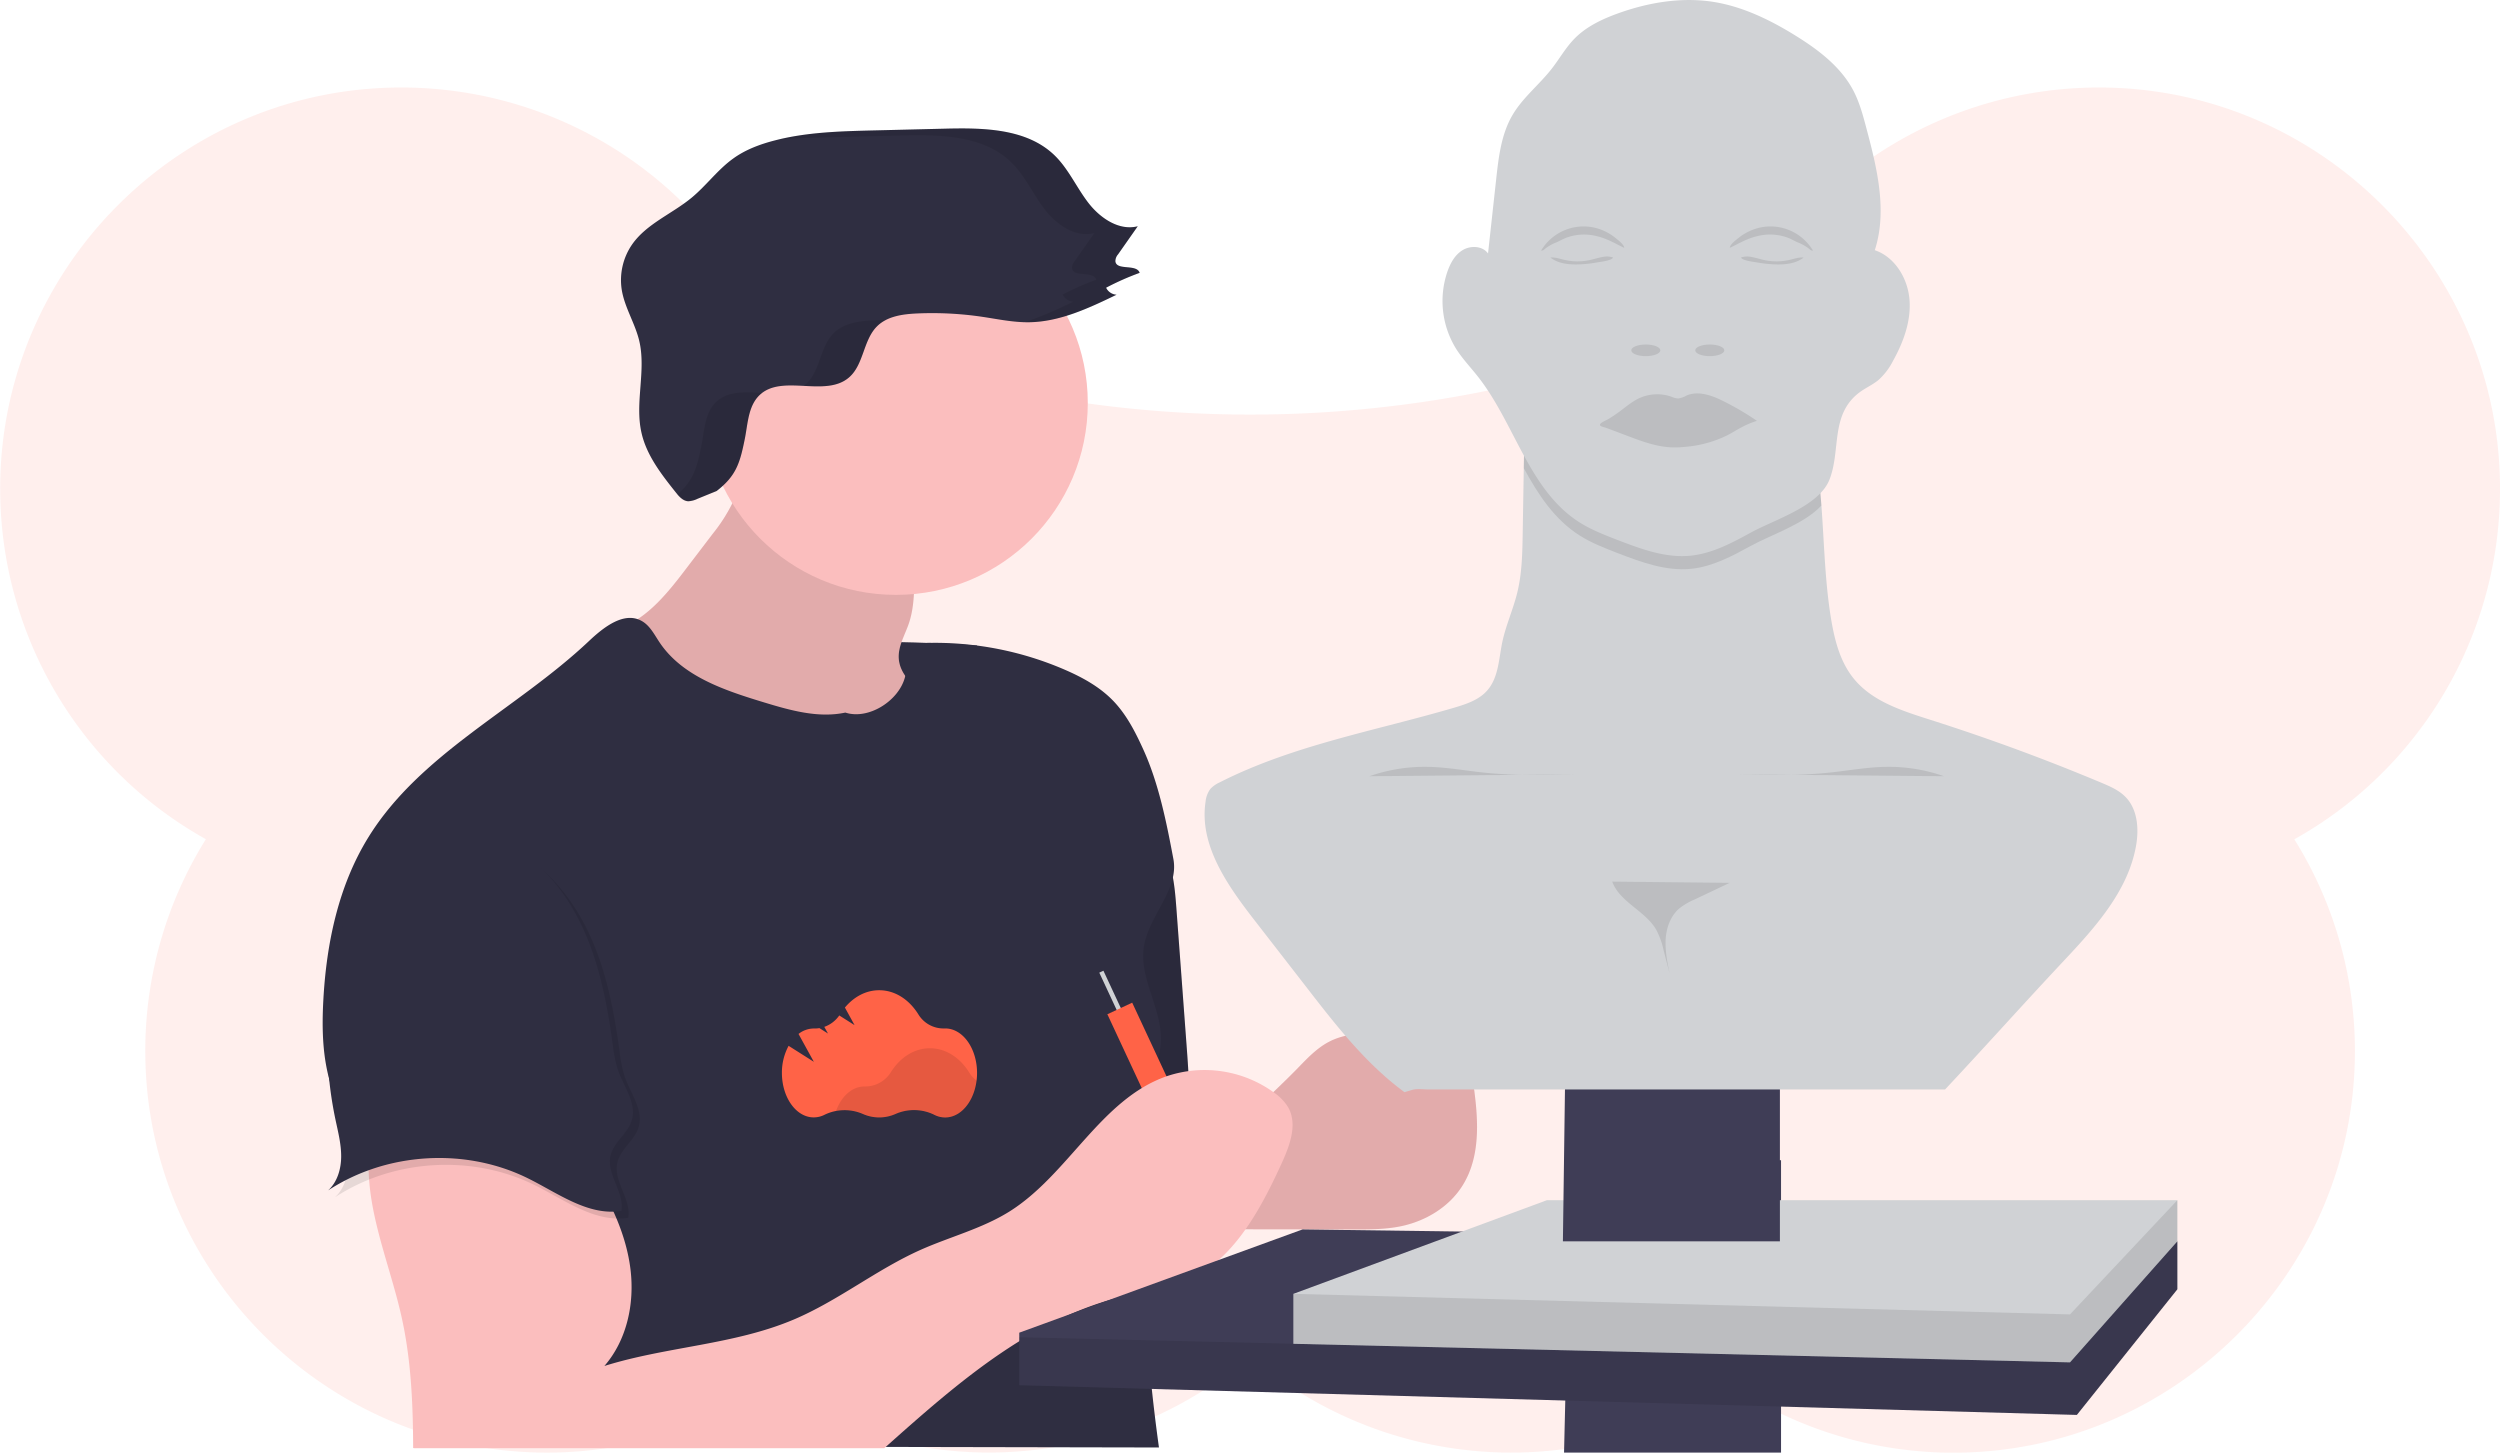 <svg xmlns="http://www.w3.org/2000/svg" width="1094.47" height="635.93"><path d="M1094.48 214.21c.12-95-76.09-173.4-171-175.84a175.74 175.74 0 0 0-172.3 123 177.27 177.27 0 0 0-72.8 3.36 520.82 520.82 0 0 1-262.2 0 177.27 177.27 0 0 0-72.8-3.36 175.74 175.74 0 0 0-172.3-123c-95 2.44-171.16 80.85-171 175.84A175.62 175.62 0 0 0 90.13 367.4a174.93 174.93 0 0 0-26.52 92.8c0 96.35 78.56 175.31 174.91 175.72a174.76 174.76 0 0 0 97.62-29.1 175.7 175.7 0 0 0 211.1-13.19 175.7 175.7 0 0 0 211.18 13.19 174.76 174.76 0 0 0 97.62 29.14c96.35-.41 174.94-79.37 174.91-175.72a174.93 174.93 0 0 0-26.52-92.8 175.62 175.62 0 0 0 90.05-153.23z" fill="tomato" opacity=".1"/><path d="M427.72 282.59s-52-3.67-64 .33-36 57-36 57l77 3 33-7z" fill="#2f2e41"/><path fill="#3f3d56" d="M684.72 635.93l3-126.29 92-1.71v128h-95z"/><path d="M507.11 368.05c6.14 8.36 7.13 19.31 7.9 29.65q2.24 30 4.46 60c1 13.43 2 27-.34 40.3a7.82 7.82 0 0 1-1 3c-1.06 1.58-3 2.21-4.9 2.64-18.34 4.29-37.49.08-55.85-4.13-3.38-25.3 2.09-51.06 10.81-75 5.32-14.61 11.83-28.73 18.39-42.81 2.69-5.75 5.22-16.17 9.61-20.67 4.96-5.17 7.62 2.54 10.92 7.02z" fill="#2f2e41"/><path d="M507.11 368.05c6.14 8.36 7.13 19.31 7.9 29.65q2.24 30 4.46 60c1 13.43 2 27-.34 40.3a7.82 7.82 0 0 1-1 3c-1.06 1.58-3 2.21-4.9 2.64-18.34 4.29-37.49.08-55.85-4.13-3.38-25.3 2.09-51.06 10.81-75 5.32-14.61 11.83-28.73 18.39-42.81 2.69-5.75 5.22-16.17 9.61-20.67 4.96-5.17 7.62 2.54 10.92 7.02z" opacity=".1"/><path d="M568.78 466.96c4.11-4.26 8.34-8.6 13.66-11.2 6.61-3.24 14.23-3.45 21.5-4.66 5.71-1 11.34-2.56 17.13-2.86s12 .92 16.21 4.86c5 4.6 6.28 11.79 7.3 18.47 2.45 16.13 4.33 33.86-4.41 47.63-5.91 9.32-16.14 15.43-26.94 17.65-6.7 1.38-13.6 1.38-20.44 1.37l-64.2-.07c-1.19 0-.37-18.66-.09-20.39a35.88 35.88 0 0 1 6.49-15.74c9.55-12.61 22.78-23.64 33.79-35.06z" fill="#fbbebe"/><path d="M568.78 466.96c4.11-4.26 8.34-8.6 13.66-11.2 6.61-3.24 14.23-3.45 21.5-4.66 5.71-1 11.34-2.56 17.13-2.86s12 .92 16.21 4.86c5 4.6 6.28 11.79 7.3 18.47 2.45 16.13 4.33 33.86-4.41 47.63-5.91 9.32-16.14 15.43-26.94 17.65-6.7 1.38-13.6 1.38-20.44 1.37l-64.2-.07c-1.19 0-.37-18.66-.09-20.39a35.88 35.88 0 0 1 6.49-15.74c9.55-12.61 22.78-23.64 33.79-35.06z" opacity=".1"/><path d="M312.16 233.51l-12.44 16.31c-8.92 11.71-19.31 24.32-33.86 26.53-.9 3.06 2.1 5.76 4.76 7.51 37.83 24.82 81.92 40.71 127.12 42.74 5.82.27 13-.55 15.22-5.95 2-4.89-1.66-10.21-5.56-13.78-5.85-5.37-13.36-10.6-13.93-18.52-.38-5.32 2.62-10.2 4.36-15.25 2.37-6.88 2.42-14.31 2.45-21.58 0-2.62 0-5.33-1-7.75a17.15 17.15 0 0 0-4-5.31c-13.57-13.41-31.88-20-49.17-27.09-5.8-2.39-16.46-10.18-21.54-3.49-2.38 3.13-2.35 9-4.1 12.74a73.28 73.28 0 0 1-8.31 12.89z" fill="#fbbebe"/><path d="M312.16 233.51l-12.44 16.31c-8.92 11.71-19.31 24.32-33.86 26.53-.9 3.06 2.1 5.76 4.76 7.51 37.83 24.82 81.92 40.71 127.12 42.74 5.82.27 13-.55 15.22-5.95 2-4.89-1.66-10.21-5.56-13.78-5.85-5.37-13.36-10.6-13.93-18.52-.38-5.32 2.62-10.2 4.36-15.25 2.37-6.88 2.42-14.31 2.45-21.58 0-2.62 0-5.33-1-7.75a17.15 17.15 0 0 0-4-5.31c-13.57-13.41-31.88-20-49.17-27.09-5.8-2.39-16.46-10.18-21.54-3.49-2.38 3.13-2.35 9-4.1 12.74a73.28 73.28 0 0 1-8.31 12.89z" opacity=".1"/><circle cx="392.22" cy="176.43" r="84" fill="#fbbebe"/><path d="M370.08 311.96c-12 2.57-24.44-1.06-36.21-4.65-16.94-5.17-35.19-11.29-45.07-26-2.3-3.43-4.23-7.4-7.82-9.43-7.75-4.39-16.72 2.7-23.19 8.81-31.56 29.8-74 49.18-96.7 86.16-12.95 21.11-18.17 46.11-19.53 70.85-.69 12.54-.42 25.35 3.33 37.33 11.28 36 50.9 57.13 63.23 92.78 7.49 21.65 2.08 42.57-1.1 65.26l300.36.62a782.14 782.14 0 0 1-7.17-129c.25-9.27.67-18.62 2.95-27.62 1.86-7.33 5-14.48 5.07-22 .22-13.83-9.52-26.8-7.47-40.48s15.43-25 12.94-38.48c-3-16-6.44-33.22-13.18-48-3.5-7.72-7.44-15.43-13.37-21.5s-13.43-10.14-21.15-13.48a143.2 143.2 0 0 0-58.23-11.7 12.49 12.49 0 0 0-5.3.87c-4.93 2.36-4.89 9.19-6.37 14.46-2.86 10.2-15.95 18.46-26.02 15.2z" fill="#2f2e41"/><path fill="#d0d2d5" d="M481.254 425.817l1.813-.844 13.091 28.1-1.813.844z"/><path fill="tomato" d="M484.784 444.022l10.877-5.068 40.963 87.926-10.877 5.068z"/><path d="M162.08 500.35c-3.71 25.74 8.07 50.83 13.73 76.22 4.19 18.79 5 38.17 5.06 57.42.57-.18.47.19 1 0h205.28c32.86-29.32 66.64-59.07 109.85-67.61 6.2-1.22 12.52-2 18.5-4 22.84-7.7 35.68-31.36 45.68-53.29 3.55-7.79 7-17.13 2.65-24.52a21.59 21.59 0 0 0-5.92-6.13 51.78 51.78 0 0 0-47.19-7.26c-28.86 10.07-43 43.1-68.9 59.27-12 7.47-25.95 11-38.84 16.74-19.25 8.61-36 22.21-55.39 30.45-26.27 11.15-55.77 11.83-83 20.37 9.85-11.31 13.24-27.26 11.45-42.15s-8.28-28.84-16.22-41.56c-7.12-11.4-16.25-22.6-29-26.76-22.58-7.35-45.42 8.6-68.74 12.81z" fill="#fbbebe"/><path d="M313.72 214.96c8.57-6.63 10.22-12.23 12.35-22.85 1.33-6.65 1.47-14.21 6.31-19 9.83-9.64 28.88 1.13 39.3-7.87 6.5-5.6 6.17-16.27 12.23-22.34 4.45-4.47 11.28-5.39 17.59-5.67a149.92 149.92 0 0 1 28.48 1.46c6.73 1 13.43 2.44 20.23 2.39 13.6-.1 26.36-6.14 38.61-12.05a5.43 5.43 0 0 1-4.58-3.07 117.37 117.37 0 0 1 14.69-6.51c-1.32-4.06-10.18-.82-10.63-5.08a4.58 4.58 0 0 1 1.16-3l8.64-12.32c-8.21 2.1-16.5-3.58-21.67-10.3s-8.64-14.77-14.71-20.69c-12.15-11.83-31.09-12.15-48-11.73l-31.33.77c-14.54.36-29.24.75-43.32 4.41-6.4 1.66-12.71 4-18.09 7.9-6.76 4.85-11.74 11.79-18.14 17.1-8.57 7.11-19.73 11.39-26.11 20.51a27.46 27.46 0 0 0-4.54 19.82c1.25 7.76 5.8 14.63 7.64 22.28 3.14 13.13-2 27.14 1 40.32 2.21 9.88 8.69 18.18 15 26.1 1.45 1.82 3.19 3.8 5.51 3.9a10.77 10.77 0 0 0 4.1-1.11" fill="#2f2e41"/><path fill="#3f3d56" d="M953.22 543.43v21l-44 55-463-13v-23l124.03-45.21 382.97 5.21z"/><path opacity=".1" d="M953.22 543.43v21l-44 55-463-13v-21l460 11 47-53z"/><path fill="#d0d2d5" d="M953.22 525.43v18l-47 53-340-8.13v-21.87l111-41h276z"/><path opacity=".1" d="M953.22 525.43v18l-47 53-340-8.13v-21.87l340 9 47-50z"/><path fill="#3f3d56" d="M684.22 543.43l3-221 92-3v224h-95z"/><path d="M345.24 457.85l11.05 7-6.71-12.2a10.92 10.92 0 0 1 6.68-2.39h.18a11.66 11.66 0 0 0 2.29-.17l3.75 2.38-1.61-2.92a13.35 13.35 0 0 0 6.55-5l6.7 4.25-4.23-7.7c3.92-4.71 9.2-7.59 15-7.59 7 0 13.18 4.14 17.18 10.6a12.86 12.86 0 0 0 11.36 6.13h.38c7.69 0 13.93 8.73 13.93 19.49s-6.24 19.48-13.93 19.48a10.37 10.37 0 0 1-4.85-1.21 20.12 20.12 0 0 0-16.87-.33 17.59 17.59 0 0 1-14.33 0 20.15 20.15 0 0 0-16.72.33 10.42 10.42 0 0 1-4.8 1.18c-7.69 0-13.93-8.72-13.93-19.48a24.63 24.63 0 0 1 2.93-11.85z" fill="tomato"/><path d="M366.02 486.36a20.58 20.58 0 0 1 11.94 1.3 17.62 17.62 0 0 0 14.34 0 20.1 20.1 0 0 1 16.86.33 10.53 10.53 0 0 0 4.85 1.21c6.84 0 12.52-6.89 13.71-16a13.08 13.08 0 0 1-3.42-3.68c-4-6.46-10.22-10.61-17.18-10.61s-13.11 4.1-17.12 10.49a13.18 13.18 0 0 1-11.35 6.24h-.18c-5.44 0-10.16 4.32-12.45 10.72zm-210.24-89.12c-3.32 13.38-6.65 26.8-8.32 40.48a169.62 169.62 0 0 0 2.4 55.41c1.13 5.35 2.52 10.7 2.5 16.17s-1.67 11.19-5.72 14.85c25.46-16.7 59.8-18.85 87.15-5.46 13.34 6.53 26.59 16.76 41.26 14.44 1.35-8.23-6.64-16-4.77-24.17 1.37-5.94 7.6-9.72 9.32-15.57 2.21-7.47-3.54-14.68-6.09-22a58.51 58.51 0 0 1-2.27-11.22c-2.14-15.55-5-31.14-10.85-45.71s-14.89-28.17-27.59-37.41c-7.68-5.59-16.46-9.39-25.39-12.49-7.05-2.44-17.31-7.31-24.93-6-16.41 2.94-23.34 25.2-26.7 38.68z" opacity=".1"/><path d="M152.78 394.24c-3.32 13.38-6.65 26.8-8.32 40.48a169.62 169.62 0 0 0 2.4 55.41c1.13 5.35 2.52 10.7 2.5 16.17s-1.67 11.19-5.72 14.85c25.46-16.7 59.8-18.85 87.15-5.46 13.34 6.53 26.59 16.76 41.26 14.44 1.35-8.23-6.64-16-4.77-24.17 1.37-5.94 7.6-9.72 9.32-15.57 2.21-7.47-3.54-14.68-6.09-22a58.51 58.51 0 0 1-2.27-11.22c-2.14-15.55-5-31.14-10.85-45.71s-14.89-28.17-27.59-37.41c-7.68-5.59-16.46-9.39-25.39-12.49-7.05-2.44-17.31-7.31-24.93-6-16.41 2.94-23.34 25.2-26.7 38.68z" fill="#2f2e41"/><path d="M935.13 370.29c-3.52 19.87-17.95 35.77-31.76 50.49-17.63 18.79-34.21 37.38-51.84 56.18H625.42c-2.16 0-5.08-.42-7.17.18l-3.39 1c-16.79-12.35-29.79-29-42.56-45.5l-23.12-29.8c-11.8-15.22-24.27-32.81-21.4-51.85a11.23 11.23 0 0 1 2.12-5.63 13 13 0 0 1 4.15-2.89c32-16.25 68-22.5 102.5-32.63 5.34-1.57 11-3.43 14.61-7.64 4.88-5.61 5-13.76 6.51-21s4.75-14.36 6.56-21.7c2.09-8.53 2.25-17.39 2.39-26.18q.24-14.18.47-28.35t.46-28.15c37-.72 73.52-3.57 110.36-.7 3.77.3 7.85.75 10.59 3.34 2.11 2 3 4.92 3.77 7.74 2.93 11.18 4.26 22.62 5.12 34.16 1.25 16.72 1.53 33.61 4.32 50.12 1.54 9.13 4 18.46 9.86 25.64 8.13 10 21.23 14.08 33.49 18q38.11 12.12 75 27.6c3.69 1.55 7.46 3.19 10.28 6 5.46 5.38 6.13 14 4.79 21.57z" fill="#d0d2d5"/><path d="M797.39 221.3c-7.46 8.11-22.24 12.93-30.63 17.53s-17 9.24-26.42 10.19c-11.13 1.13-22.05-3-32.48-7-5.61-2.18-11.25-4.38-16.33-7.6-11-7-18.11-17.84-24.44-29.47l.46-28.15c37-.72 73.52-3.57 110.36-.7 3.77.3 7.85.75 10.59 3.34 2.11 2 3 4.92 3.77 7.74 2.97 11.14 4.26 22.58 5.12 34.12z" opacity=".1"/><path d="M814 171.83c2.66-2 5.81-3.34 8.38-5.48a28.56 28.56 0 0 0 6.37-8.38c4.55-8.18 7.94-17.39 7.21-26.72s-6.34-18.71-15.2-21.72c5.57-17.2 1-35.85-3.66-53.33-1.49-5.63-3-11.32-5.7-16.49-5.41-10.35-15.11-17.74-25-23.9-11.39-7.09-23.72-13.12-37-15.09-13.75-2-27.87.41-40.95 5.1-7 2.52-14 5.8-19.22 11.16-3.81 3.91-6.51 8.76-9.87 13.07-5.44 7-12.64 12.59-17.14 20.21-5 8.45-6.15 18.53-7.22 28.29l-3.56 32.41c-2.36-3.29-7.47-3.59-11-1.52s-5.55 5.88-6.86 9.71a39.72 39.72 0 0 0 4 33.73c2.77 4.33 6.36 8.07 9.53 12.12 16.12 20.54 22.29 49.65 44.34 63.66 5.08 3.22 10.72 5.42 16.33 7.6 10.43 4 21.35 8.17 32.48 7 9.46-1 18.08-5.63 26.42-10.2 10.21-5.59 29.92-11.53 34.33-23.32 4.92-12.84.23-28.25 12.99-37.91z" fill="#d0d2d5"/><path d="M708.84 180.31c2.86-2.12 5.59-4.49 8.82-6a18.9 18.9 0 0 1 14.17-.6 8.17 8.17 0 0 0 2.88.74 10 10 0 0 0 3.62-1.29c4.43-1.93 9.58-.53 14 1.42a122.27 122.27 0 0 1 16.83 9.66 39.26 39.26 0 0 0-6.19 2.54c-2.29 1.18-4.47 2.59-6.76 3.78a51.09 51.09 0 0 1-18.48 5.07 42.94 42.94 0 0 1-5.19.25c-7.07-.14-13.85-2.69-20.46-5.21l-5.84-2.2-2.91-1.1c-.59-.23-2.46-.58-2.79-1.09-.69-1 2.47-2.16 3.37-2.7 1.71-1.01 3.33-2.11 4.93-3.27zm57.4-79.27a22.29 22.29 0 0 1 2.35-.9 21.64 21.64 0 0 1 25.1 9.55c-.73.16-1.36-.46-1.92-.95a20.87 20.87 0 0 0-5.13-2.79c-1.21-.57-2.38-1.23-3.61-1.75a22.47 22.47 0 0 0-13.74-.81c-4.37 1-8 3.2-12 5.11 0-1.45 2.72-3.44 3.78-4.31a22.69 22.69 0 0 1 5.17-3.15zm11 14.71c4.34.14 9-.34 12.38-3-2.06-.2-4.07.53-6.08 1a25.2 25.2 0 0 1-11.2.09c-1.84-.41-3.64-1-5.51-1.33a8.65 8.65 0 0 0-4.63.21c.48 1.39 5.59 1.91 7 2.17a54.59 54.59 0 0 0 8.04.86zm-75.1-14.71a21.48 21.48 0 0 0-2.35-.9 21.64 21.64 0 0 0-25.1 9.55c.73.16 1.36-.46 1.93-.95a20.8 20.8 0 0 1 5.12-2.78c1.21-.57 2.38-1.23 3.61-1.75a22.5 22.5 0 0 1 13.75-.81c4.36 1 8 3.2 11.95 5.11 0-1.45-2.73-3.44-3.79-4.31a22.47 22.47 0 0 0-5.12-3.16zm-11.02 14.71c-4.33.14-9-.34-12.37-3 2.06-.2 4.07.53 6.08 1a25.16 25.16 0 0 0 11.19.09c1.85-.41 3.65-1 5.51-1.33a8.7 8.7 0 0 1 4.64.21c-.48 1.39-5.6 1.91-7 2.17a54.87 54.87 0 0 1-8.05.86z" opacity=".1"/><ellipse cx="720.51" cy="153.37" rx="6.36" ry="2.55" opacity=".1"/><ellipse cx="748.52" cy="153.37" rx="6.36" ry="2.55" opacity=".1"/><path d="M599.51 339.83a73.22 73.22 0 0 1 25.19-4.12c8.38.11 16.67 1.66 25 2.53 13.14 1.38 26.38 1.07 39.59.76m161.78.83a73.22 73.22 0 0 0-25.19-4.12c-8.38.11-16.67 1.66-25 2.53-13.14 1.38-26.38 1.07-39.58.76m-55.49 46.96c3.29 9 14.38 12.72 19.23 21a35.43 35.43 0 0 1 3.31 9.21l2.58 10c-1-4.93-2-9.92-1.72-14.94s2.1-10.15 5.88-13.46a29 29 0 0 1 6.82-4l15.33-7.27M313.38 176.11c-4.84 4.75-5 12.31-6.31 19-2 9.86-3.55 15.39-10.61 21.43 1.29 1.51 2.81 2.89 4.74 3a10.77 10.77 0 0 0 4.1-1.11l8.42-3.44c8.57-6.63 10.22-12.23 12.35-22.85 1.33-6.65 1.47-14.21 6.31-19a12.74 12.74 0 0 1 1.34-1.13c-7.6-.41-15.22-.92-20.34 4.1zm170.86-50.15a117.37 117.37 0 0 1 14.69-6.51c-1.32-4.06-10.18-.82-10.63-5.08a4.58 4.58 0 0 1 1.16-3l8.64-12.32c-8.21 2.1-16.5-3.58-21.67-10.3s-8.64-14.77-14.71-20.69c-12.15-11.83-31.09-12.15-48-11.73l-31.33.77c-14.07.35-28.28.73-41.93 4.07 7.61-.68 15.29-.88 22.93-1.07l31.33-.77c16.95-.42 35.89-.1 48 11.73 6.07 5.92 9.54 14 14.71 20.69s13.46 12.4 21.67 10.3l-8.64 12.32a4.58 4.58 0 0 0-1.16 3c.45 4.26 9.31 1 10.63 5.08a117.37 117.37 0 0 0-14.69 6.51 5.43 5.43 0 0 0 4.63 3.08 165.85 165.85 0 0 1-21.21 9h1.6c13.6-.1 26.36-6.14 38.61-12.05a5.43 5.43 0 0 1-4.63-3.03zM382.5 140.23c-6.31.28-13.14 1.2-17.59 5.67-6.06 6.07-5.73 16.74-12.23 22.34a9.52 9.52 0 0 1-.88.69c7.3.37 14.67.81 19.88-3.69 6.5-5.6 6.17-16.27 12.23-22.34a15.53 15.53 0 0 1 3.87-2.8c-1.76.02-3.54.05-5.28.13z" opacity=".1"/></svg>